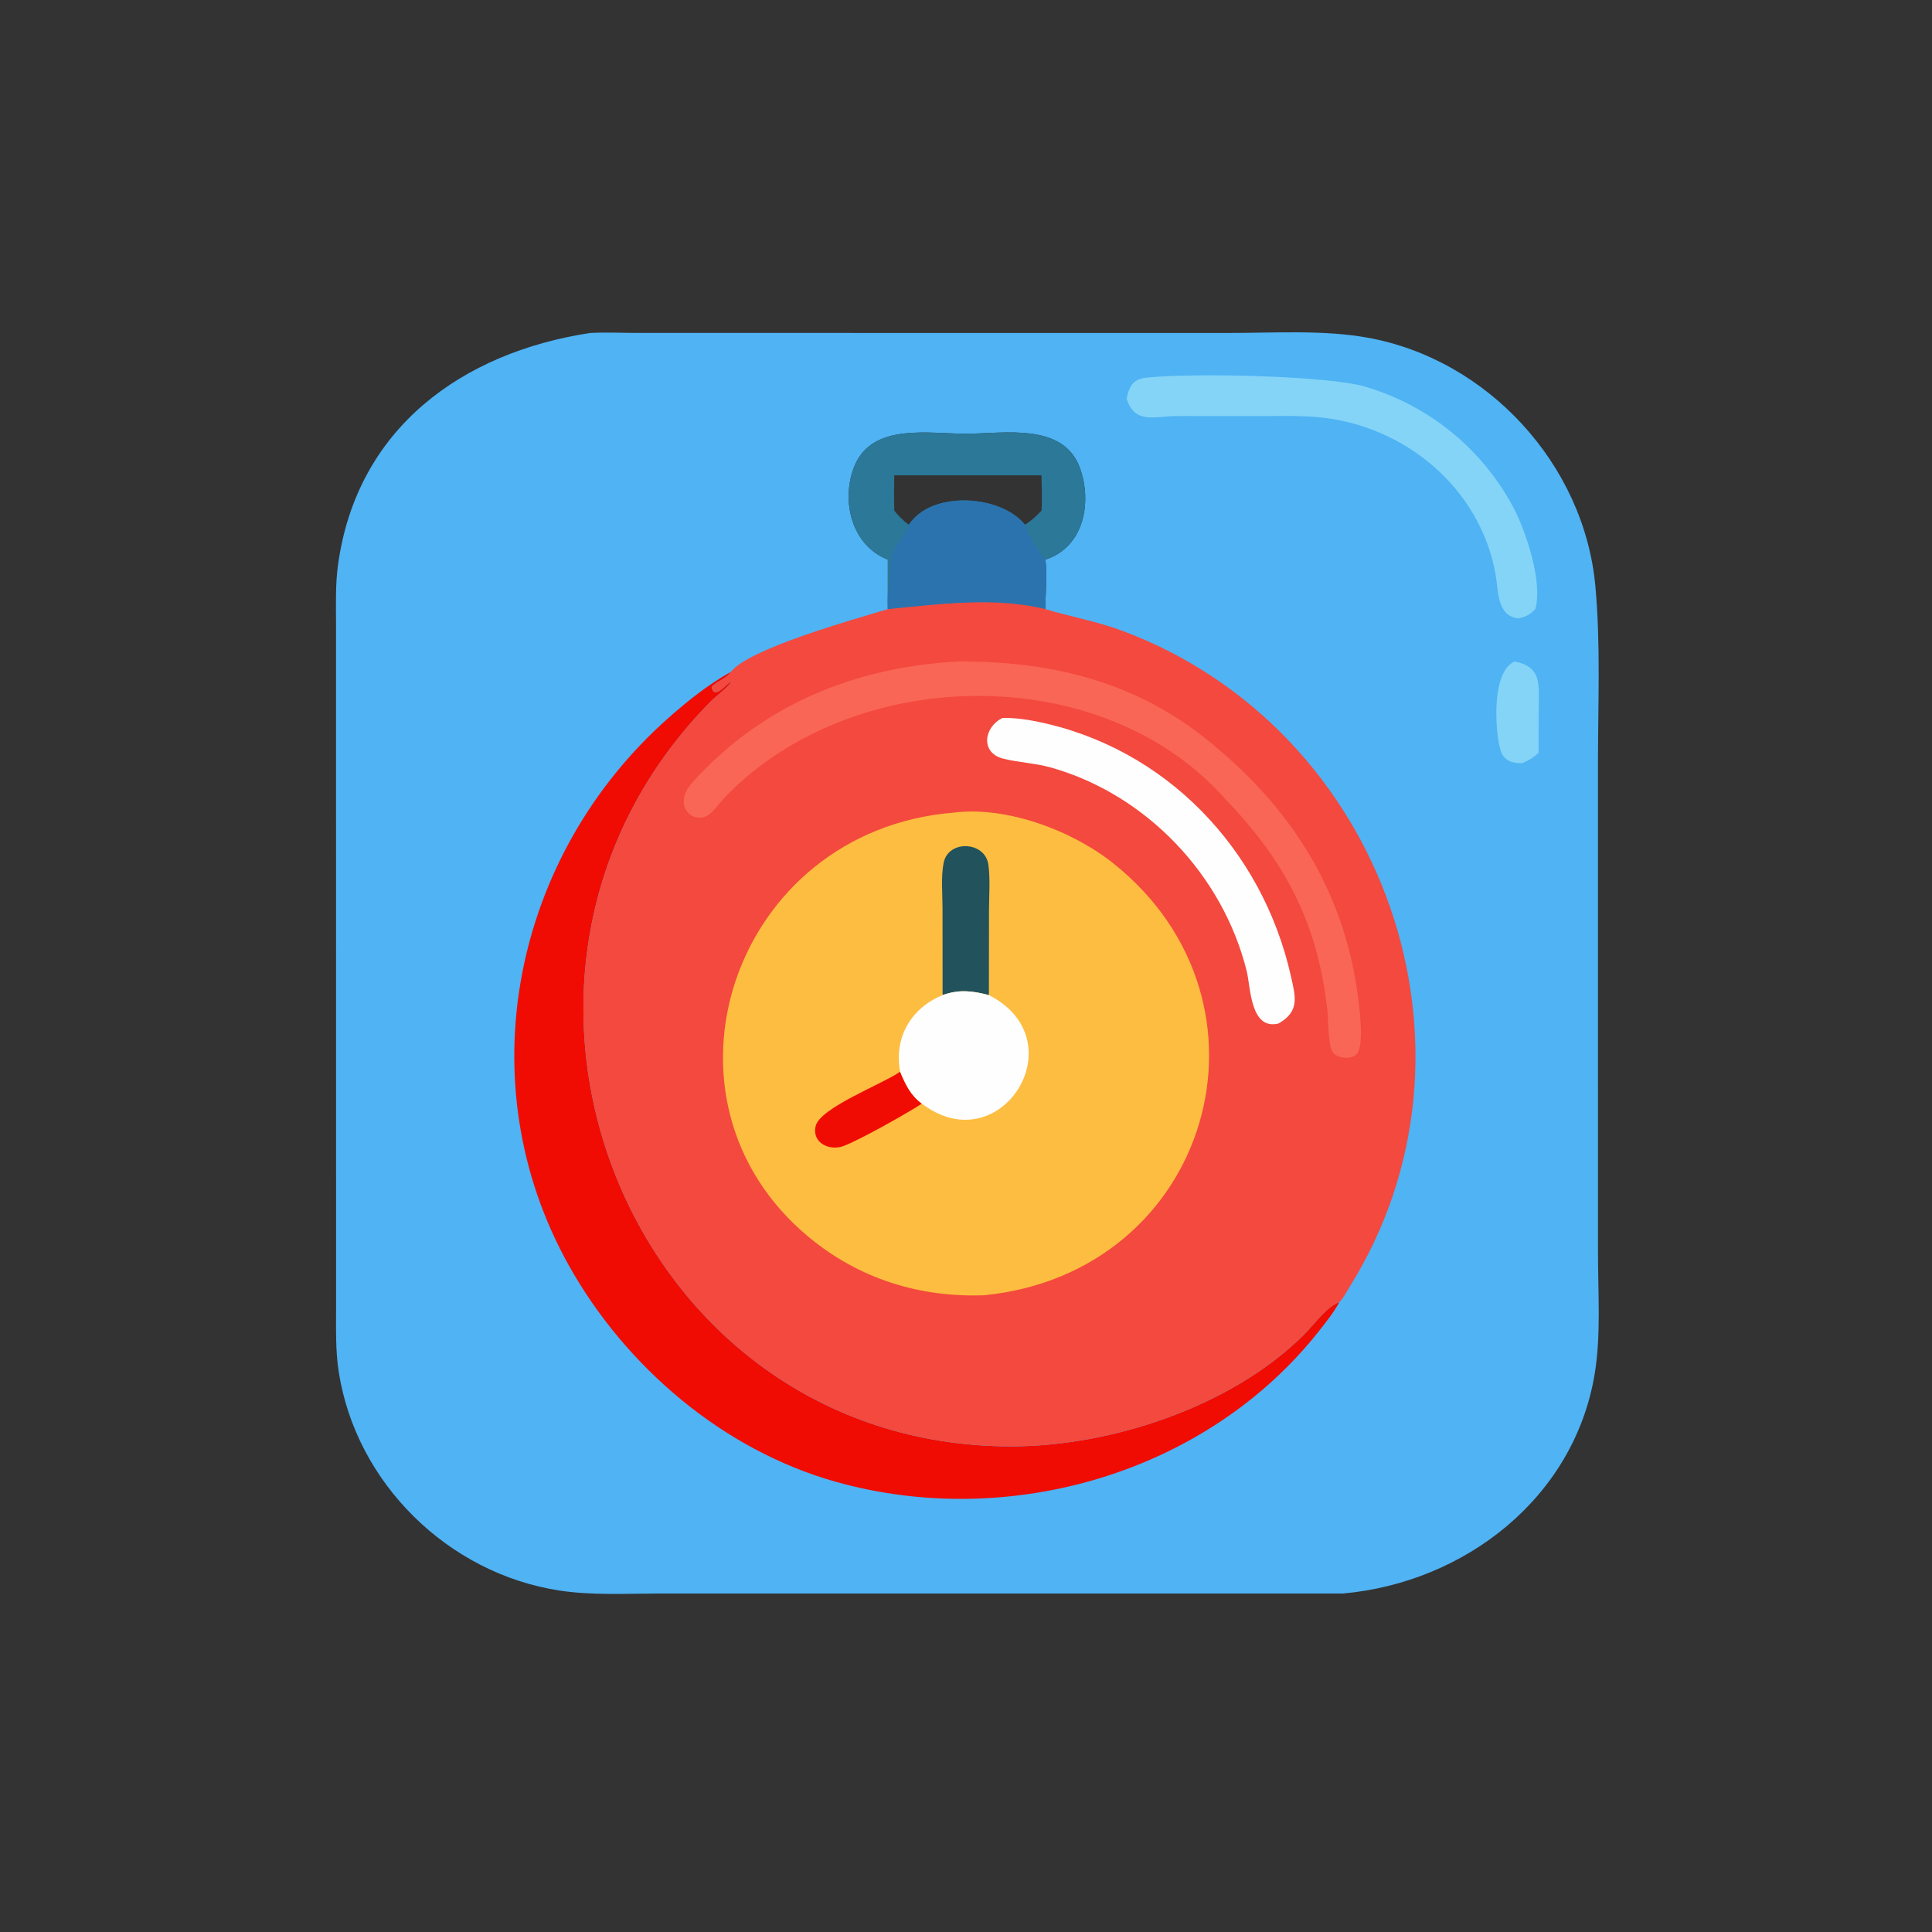 <?xml version="1.0" encoding="utf-8" ?>
<svg xmlns="http://www.w3.org/2000/svg" xmlns:xlink="http://www.w3.org/1999/xlink" width="1024" height="1024">
	<rect width="100%" height="100%" fill="#333333" stroke="none"/>
	<path fill="#4FB3F4" transform="scale(2 2)" d="M156.371 88.244C160.488 88.011 164.736 88.224 168.863 88.231L325.709 88.241C337.613 88.237 350.555 87.379 362.258 89.456C394.17 95.12 419.834 123.039 422.792 155.333C424.201 170.721 423.483 186.464 423.481 201.921L423.483 332.306C423.486 342.685 424.303 353.933 422.604 364.143C417.153 396.91 388.24 419.383 355.948 422.291L174.85 422.298C166.053 422.304 156.885 422.842 148.174 421.498C118.815 416.968 94.411 393.143 89.778 363.635C88.883 357.932 89.069 351.968 89.065 346.205L89.048 165.422C89.039 160.128 88.865 154.797 89.597 149.54C94.624 113.414 122.515 93.41 156.371 88.244ZM235.282 148.309L235.282 157.266C235.281 158.65 235.251 160.04 235.282 161.424C249.037 160.12 263.419 158.106 277.035 161.424C277.024 157.24 277.558 152.393 277.035 148.309C287.17 145.045 289.481 133.339 286.231 124.143C281.907 111.907 266.198 114.906 256.11 114.944C246.199 114.981 231.19 111.975 226.452 123.498C222.825 132.321 225.446 144.432 235.282 148.309Z"/>
	<path fill="#84D4F7" transform="scale(2 2)" d="M401.36 175.308C408.649 176.657 407.798 181.421 407.779 187.623L407.751 199.464C406.442 200.734 405.136 201.534 403.467 202.225C401.18 202.345 398.908 201.81 397.896 199.478C396.368 195.952 394.757 178.235 401.36 175.308Z"/>
	<path fill="#84D4F7" transform="scale(2 2)" d="M304.393 100.028C316.927 98.795 352.074 99.601 361.745 102.454C378.586 107.423 392.549 118.75 400.898 134.165C404.305 140.455 408.981 154.391 406.855 161.424C405.496 162.894 404.326 163.473 402.377 163.885C396.646 163.253 397.117 156.586 396.346 152.237C392.262 129.208 372.06 112.544 349.107 110.538C344.156 110.105 339.132 110.263 334.165 110.265L311.996 110.256C305.807 110.283 300.774 112.533 298.555 105.63C299.383 101.958 300.4 100.321 304.393 100.028Z"/>
	<path fill="#2B7899" transform="scale(2 2)" d="M235.282 148.309C225.446 144.432 222.825 132.321 226.452 123.498C231.19 111.975 246.199 114.981 256.11 114.944C266.198 114.906 281.907 111.907 286.231 124.143C289.481 133.339 287.17 145.045 277.035 148.309C277.558 152.393 277.024 157.24 277.035 161.424C263.419 158.106 249.037 160.12 235.282 161.424C235.251 160.04 235.281 158.65 235.282 157.266L235.282 148.309ZM236.99 125.968C236.95 129.087 236.896 132.203 236.99 135.322C238.065 136.659 239.448 138.077 240.862 139.054C246.944 129.824 265.269 131.153 271.619 139.054C273.264 138.034 274.688 136.734 276 135.322C276.232 132.254 276.032 129.051 276 125.968L236.99 125.968Z"/>
	<path fill="#2A73AF" transform="scale(2 2)" d="M240.862 139.054C246.944 129.824 265.269 131.153 271.619 139.054C271.702 140.588 276.003 147.636 277.035 148.309C277.558 152.393 277.024 157.24 277.035 161.424C263.419 158.106 249.037 160.12 235.282 161.424C235.251 160.04 235.281 158.65 235.282 157.266C236.481 153.75 235.362 149.9 236.703 146.239C237.45 144.199 240.771 140.74 240.862 139.054Z"/>
	<path fill="#F00C02" transform="scale(2 2)" d="M354.935 345.063C353.553 347.698 351.508 350.233 349.669 352.575C319.968 390.398 267.428 405.668 221.371 392.655C191.547 384.229 165.741 362.17 150.739 335.332C123.554 286.701 136.063 226.631 177.12 190.281C182.2 185.784 187.722 181.373 193.668 178.071C192.452 180.022 190.077 180.399 188.6 182.029C189.144 185.686 192.567 181.206 193.72 180.565C193.721 181.56 189.495 184.742 188.696 185.546C116.69 257.924 166.188 383.285 267.92 383.306C294.644 383.311 326.524 372.708 345.627 353.636C348.261 351.006 351.442 346.381 354.935 345.063Z"/>
	<path fill="#F3493E" transform="scale(2 2)" d="M235.282 161.424C249.037 160.12 263.419 158.106 277.035 161.424C284.002 163.528 290.635 164.628 297.639 167.251C366.64 193.09 397.216 278.089 357.464 341.347C356.793 342.416 355.877 344.265 354.935 345.063C351.442 346.381 348.261 351.006 345.627 353.636C326.524 372.708 294.644 383.311 267.92 383.306C166.188 383.285 116.69 257.924 188.696 185.546C189.495 184.742 193.721 181.56 193.72 180.565C192.567 181.206 189.144 185.686 188.6 182.029C190.077 180.399 192.452 180.022 193.668 178.071C198.562 171.894 225.283 164.439 235.282 161.424Z"/>
	<path fill="#FEFEFE" transform="scale(2 2)" d="M265.725 190.259C268.8 190.221 271.642 190.582 274.657 191.187C308.964 198.07 334.548 225.115 342.1 258.654C343.36 264.25 344.462 268.014 338.812 271.247C331.307 273.054 331.454 261.623 330.376 257.298C324.044 231.9 303.855 210.625 278.646 203.438C274.371 202.219 270.113 202.107 265.89 201.057C259.639 199.502 260.791 192.536 265.725 190.259Z"/>
	<path fill="#F96655" transform="scale(2 2)" d="M253.879 175.308C277.452 175.132 299.739 180.219 318.769 195.161C341.714 213.178 356.543 235.957 360.028 265.318C360.37 268.201 361.58 277.481 359.376 279.513C357.818 280.95 353.797 280.47 352.955 278.418C351.9 275.847 352.07 270.226 351.701 267.118C348.927 243.726 340.207 227.873 324.425 211.431C291.906 175.032 226.46 175.934 192.32 211.059C190.969 212.449 189.812 214.096 188.419 215.422C184.399 219.248 177.603 213.896 183.485 207.358C202.07 186.698 226.743 176.733 253.879 175.308Z"/>
	<path fill="#FDBD40" transform="scale(2 2)" d="M252.649 215.357C266.731 213.552 284.146 220.096 295.039 228.789C341.521 265.882 320.661 337.285 260.812 343.258C243.644 343.872 227.675 338.896 214.35 327.858C170.276 291.347 194.083 220.204 252.649 215.357Z"/>
	<path fill="#F00C02" transform="scale(2 2)" d="M244.313 292.477C240.381 295.053 227.618 302.236 223.439 303.745C219.862 305.037 215.18 302.941 216.132 298.504C217.174 293.648 233.372 287.496 238.264 284.203L238.545 284.012C239.927 287.345 241.308 290.282 244.313 292.477Z"/>
	<path fill="#22525C" transform="scale(2 2)" d="M249.798 263.711L249.778 240.583C249.776 236.806 249.334 232.349 250.078 228.65C251.324 222.456 261.08 222.936 261.927 229.14C262.455 233.003 262.103 237.292 262.095 241.206L262.068 263.711C257.725 262.568 254.119 262.141 249.798 263.711Z"/>
	<path fill="#FEFEFE" transform="scale(2 2)" d="M249.798 263.711C254.119 262.141 257.725 262.568 262.068 263.711C285.697 275.751 265.109 308.363 244.313 292.477C241.308 290.282 239.927 287.345 238.545 284.012C236.871 275.063 241.331 267.191 249.798 263.711Z"/>
</svg>

